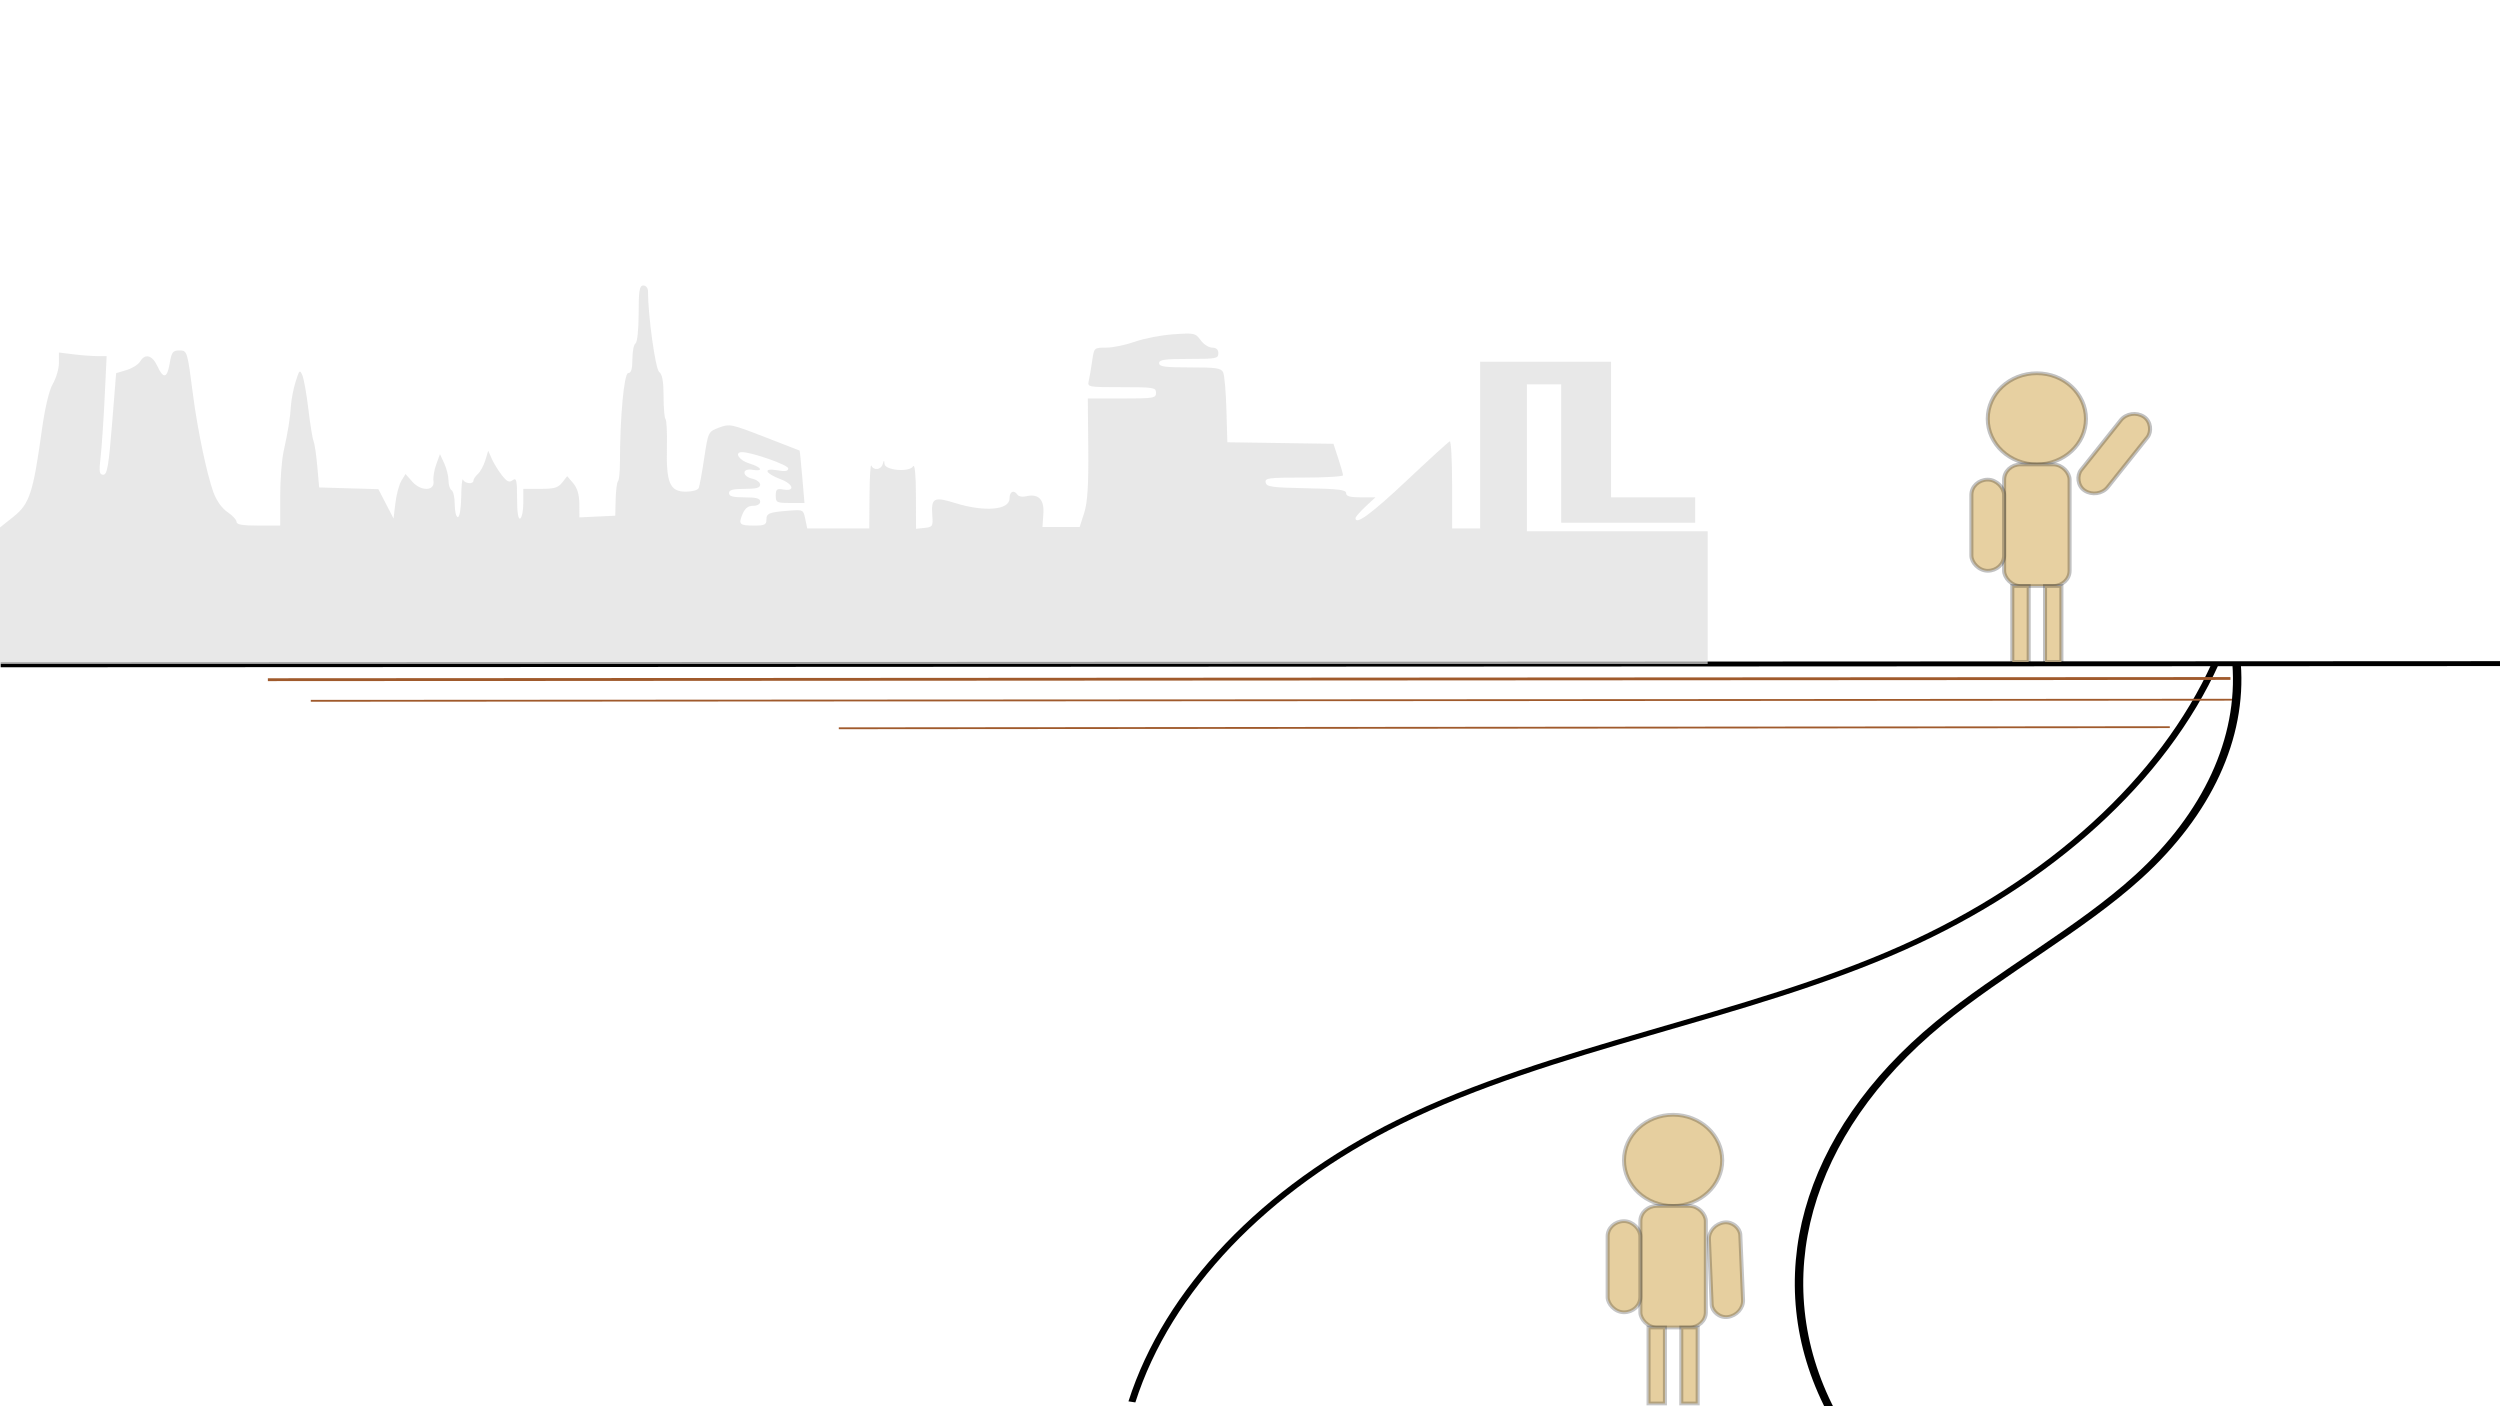 <?xml version="1.0" encoding="UTF-8" standalone="no"?>
<!-- Created with Inkscape (http://www.inkscape.org/) -->

<svg
   width="1920"
   height="1080"
   viewBox="0 0 1920 1080"
   version="1.1"
   id="svg1"
   xml:space="preserve"
   inkscape:version="1.3.1 (9b9bdc1480, 2023-11-25, custom)"
   sodipodi:docname="hero-section-image bo-bg-9.svg"
   xmlns:inkscape="http://www.inkscape.org/namespaces/inkscape"
   xmlns:sodipodi="http://sodipodi.sourceforge.net/DTD/sodipodi-0.dtd"
   xmlns:xlink="http://www.w3.org/1999/xlink"
   xmlns="http://www.w3.org/2000/svg"
   xmlns:svg="http://www.w3.org/2000/svg"><sodipodi:namedview
     id="namedview1"
     pagecolor="#ffffff"
     bordercolor="#000000"
     borderopacity="0.25"
     inkscape:showpageshadow="2"
     inkscape:pageopacity="0.0"
     inkscape:pagecheckerboard="0"
     inkscape:deskcolor="#d1d1d1"
     inkscape:document-units="px"
     inkscape:lockguides="false"
     showgrid="false"
     inkscape:zoom="0.66979167"
     inkscape:cx="960"
     inkscape:cy="540.46656"
     inkscape:window-width="1858"
     inkscape:window-height="1016"
     inkscape:window-x="0"
     inkscape:window-y="0"
     inkscape:window-maximized="1"
     inkscape:current-layer="layer1"
     showguides="false"><inkscape:grid
       id="grid9"
       units="px"
       originx="0"
       originy="0"
       spacingx="1"
       spacingy="1"
       empcolor="#0099e5"
       empopacity="0.302"
       color="#0099e5"
       opacity="0.149"
       empspacing="5"
       dotted="false"
       gridanglex="30"
       gridanglez="30"
       visible="false" /></sodipodi:namedview><defs
     id="defs1"><inkscape:path-effect
       effect="bspline"
       id="path-effect44"
       is_visible="true"
       lpeversion="1.3"
       weight="33.333"
       steps="2"
       helper_size="0"
       apply_no_weight="true"
       apply_with_weight="true"
       only_selected="false"
       uniform="false" /><inkscape:path-effect
       effect="spiro"
       id="path-effect43"
       is_visible="true"
       lpeversion="1" /><inkscape:path-effect
       effect="spiro"
       id="path-effect41"
       is_visible="true"
       lpeversion="1" /><inkscape:path-effect
       effect="spiro"
       id="path-effect9"
       is_visible="true"
       lpeversion="1" /><inkscape:path-effect
       effect="spiro"
       id="path-effect8"
       is_visible="true"
       lpeversion="1" /><linearGradient
       id="linearGradient8"
       inkscape:collect="always"><stop
         style="stop-color:#f9a800;stop-opacity:1;"
         offset="0"
         id="stop8" /><stop
         style="stop-color:#f9a800;stop-opacity:1;"
         offset="1"
         id="stop7" /></linearGradient><linearGradient
       id="linearGradient1"
       inkscape:collect="always"><stop
         style="stop-color:#ffe099;stop-opacity:1;"
         offset="0"
         id="stop2" /><stop
         style="stop-color:#f9a800;stop-opacity:1;"
         offset="1"
         id="stop1" /></linearGradient><linearGradient
       inkscape:collect="always"
       xlink:href="#linearGradient1"
       id="linearGradient2"
       x1="867.314"
       y1="-113.371"
       x2="873.792"
       y2="571.019"
       gradientUnits="userSpaceOnUse"
       gradientTransform="matrix(1,0,0,0.889,-2,0.214)" /><filter
       inkscape:collect="always"
       style="color-interpolation-filters:sRGB"
       id="filter4"
       x="-0.006"
       y="-11.92"
       width="1.012"
       height="24.84"><feGaussianBlur
         inkscape:collect="always"
         stdDeviation="4.175"
         id="feGaussianBlur4" /></filter><filter
       inkscape:collect="always"
       style="color-interpolation-filters:sRGB"
       id="filter5"
       x="-1.719297e-06"
       y="-12.65"
       width="1"
       height="26.301"><feGaussianBlur
         inkscape:collect="always"
         stdDeviation="0.001 4.175"
         id="feGaussianBlur5" /></filter><filter
       inkscape:collect="always"
       style="color-interpolation-filters:sRGB"
       id="filter6"
       x="-0.002"
       y="-5.123"
       width="1.003"
       height="11.246"><feGaussianBlur
         inkscape:collect="always"
         stdDeviation="1.2"
         id="feGaussianBlur6" /></filter><linearGradient
       inkscape:collect="always"
       xlink:href="#linearGradient8"
       id="linearGradient6"
       gradientUnits="userSpaceOnUse"
       gradientTransform="matrix(1.002,0,0,1.015,-4.714,502.618)"
       x1="868.329"
       y1="15.003"
       x2="873.792"
       y2="571.019" /><inkscape:path-effect
       effect="bspline"
       id="path-effect44-1"
       is_visible="true"
       lpeversion="1.3"
       weight="33.333"
       steps="2"
       helper_size="0"
       apply_no_weight="true"
       apply_with_weight="true"
       only_selected="false"
       uniform="false" /><filter
       inkscape:collect="always"
       style="color-interpolation-filters:sRGB"
       id="filter5-9"
       x="-1.719297e-06"
       y="-12.65"
       width="1"
       height="26.301"><feGaussianBlur
         inkscape:collect="always"
         stdDeviation="0.001 4.175"
         id="feGaussianBlur5-9" /></filter><inkscape:path-effect
       effect="bspline"
       id="path-effect85"
       is_visible="true"
       lpeversion="1.3"
       weight="33.333"
       steps="2"
       helper_size="0"
       apply_no_weight="true"
       apply_with_weight="true"
       only_selected="false"
       uniform="false" /><inkscape:path-effect
       effect="bspline"
       id="path-effect84"
       is_visible="true"
       lpeversion="1.3"
       weight="33.333"
       steps="2"
       helper_size="0"
       apply_no_weight="true"
       apply_with_weight="true"
       only_selected="false"
       uniform="false" /><inkscape:path-effect
       effect="simplify"
       id="path-effect82"
       is_visible="true"
       lpeversion="1.3"
       threshold="17.241"
       steps="1"
       smooth_angles="360"
       helper_size="0"
       simplify_individual_paths="false"
       simplify_just_coalesce="false" /><inkscape:path-effect
       effect="spiro"
       id="path-effect1"
       is_visible="true"
       lpeversion="1" /><filter
       inkscape:label="Marbled Ink"
       inkscape:menu="Image Paint and Draw"
       inkscape:menu-tooltip="Marbled transparency effect which conforms to image detected edges"
       style="color-interpolation-filters:sRGB;"
       id="filter56"
       x="-0.041"
       y="-0.059"
       width="1.081"
       height="1.119"><feGaussianBlur
         in="SourceGraphic"
         stdDeviation="1.5"
         result="result3"
         id="feGaussianBlur54" /><feComponentTransfer
         result="result1"
         in="result3"
         id="feComponentTransfer54"><feFuncR
           type="discrete"
           tableValues="0 0.1 0.2 0.3 0.4 0.5 0.6 0.7 0.8 0.9 1"
           id="feFuncR54" /><feFuncG
           type="discrete"
           tableValues="0 0.1 0.2 0.3 0.4 0.5 0.6 0.7 0.8 0.9 1"
           id="feFuncG54" /><feFuncB
           type="discrete"
           tableValues="0 0.1 0.2 0.3 0.4 0.5 0.6 0.7 0.8 0.9 1"
           id="feFuncB54" /></feComponentTransfer><feGaussianBlur
         result="result5"
         stdDeviation="0.01"
         id="feGaussianBlur55" /><feBlend
         in2="result5"
         result="result6"
         mode="lighten"
         in="result5"
         id="feBlend55" /><feColorMatrix
         in="result6"
         type="luminanceToAlpha"
         result="result2"
         id="feColorMatrix55" /><feSpecularLighting
         surfaceScale="5"
         result="result9"
         specularExponent="20"
         in="result2"
         specularConstant="1"
         id="feSpecularLighting55"><feDistantLight
           azimuth="180"
           elevation="90"
           id="feDistantLight55" /></feSpecularLighting><feComposite
         in2="result6"
         operator="arithmetic"
         in="result9"
         k1="0.4"
         k3="0.7"
         result="result3"
         id="feComposite55" /><feBlend
         in2="result1"
         in="result3"
         mode="normal"
         result="result8"
         id="feBlend56" /><feComposite
         in2="SourceGraphic"
         in="result8"
         operator="in"
         result="fbSourceGraphic"
         id="feComposite56" /><feColorMatrix
         result="fbSourceGraphicAlpha"
         in="fbSourceGraphic"
         values="0 0 0 -1 0 0 0 0 -1 0 0 0 0 -1 0 0 0 0 1 0"
         id="feColorMatrix56" /><feGaussianBlur
         id="feGaussianBlur56"
         result="result9"
         in="fbSourceGraphic"
         stdDeviation="2" /><feTurbulence
         id="feTurbulence56"
         baseFrequency="0.06"
         numOctaves="10"
         type="fractalNoise"
         result="result7"
         seed="0" /><feColorMatrix
         id="feColorMatrix57"
         values="1 0 0 0 0 0 1 0 0 0 0 0 1 0 0 0 0 0 1.5 -0.3 "
         result="result5" /><feComposite
         id="feComposite57"
         in="result9"
         operator="out"
         result="result6"
         in2="result5" /><feGaussianBlur
         id="feGaussianBlur57"
         result="result10"
         stdDeviation="0.5" /><feDisplacementMap
         id="feDisplacementMap57"
         result="result4"
         scale="120"
         yChannelSelector="G"
         xChannelSelector="A"
         in2="result10"
         in="result5" /><feComposite
         id="feComposite58"
         in="result9"
         operator="in"
         result="result2"
         in2="result4" /><feComposite
         id="feComposite59"
         in2="fbSourceGraphic"
         operator="in"
         in="result2"
         result="fbSourceGraphic" /><feBlend
         id="feBlend59"
         in2="result2"
         mode="multiply" /></filter><filter
       inkscape:label="Flex Metal"
       inkscape:menu="Materials"
       inkscape:menu-tooltip="Bright, polished uneven metal casting, colorizable"
       height="1.148"
       y="-0.074"
       width="1.101"
       x="-0.051"
       style="color-interpolation-filters:sRGB;"
       id="filter64"><feGaussianBlur
         stdDeviation="5"
         result="result8"
         id="feGaussianBlur61" /><feTurbulence
         seed="25"
         result="result7"
         type="turbulence"
         numOctaves="2"
         baseFrequency="0.03"
         id="feTurbulence61" /><feComposite
         in2="result8"
         result="result6"
         operator="in"
         in="result8"
         id="feComposite61" /><feDisplacementMap
         in="result7"
         in2="result6"
         xChannelSelector="A"
         yChannelSelector="A"
         scale="120"
         result="result4"
         id="feDisplacementMap61" /><feComposite
         in2="result4"
         result="result2"
         operator="arithmetic"
         in="SourceGraphic"
         k1="2"
         k3="2.5"
         k2="0.25"
         id="feComposite62" /><feComposite
         result="fbSourceGraphic"
         in="result2"
         operator="in"
         in2="SourceGraphic"
         id="feComposite63" /><feBlend
         mode="screen"
         in2="fbSourceGraphic"
         result="result91"
         id="feBlend63" /><feBlend
         mode="multiply"
         in2="result91"
         id="feBlend64" /></filter><filter
       inkscape:collect="always"
       style="color-interpolation-filters:sRGB"
       id="filter58"
       x="-0.015"
       y="-0.007"
       width="1.03"
       height="1.013"><feGaussianBlur
         inkscape:collect="always"
         stdDeviation="0.001"
         id="feGaussianBlur58" /></filter><filter
       inkscape:collect="always"
       style="color-interpolation-filters:sRGB"
       id="filter59"
       x="-0.011"
       y="-0.007"
       width="1.023"
       height="1.013"><feGaussianBlur
         inkscape:collect="always"
         stdDeviation="0.007"
         id="feGaussianBlur59" /></filter></defs><g
     inkscape:label="Laag 1"
     inkscape:groupmode="layer"
     id="layer1"><rect
       style="display:none;fill:url(#linearGradient6);stroke-width:1.008"
       id="rect1-9"
       width="1922.549"
       height="577.11"
       x="-1.475"
       y="504.58"
       inkscape:label="bottom" /><rect
       style="display:none;fill:url(#linearGradient2);stroke-width:0.943"
       id="rect1"
       width="1918.626"
       height="505.635"
       x="1.232"
       y="1.934"
       inkscape:label="top" /><path
       style="fill:#000000;fill-opacity:0.298;stroke:#000000;stroke-width:3.78;stroke-dasharray:none;stroke-opacity:1;filter:url(#filter6)"
       d="M 0.517,510.586 1920.249,509.655 v 0"
       id="path2"
       inkscape:label="horizon" /><g
       id="g9"
       inkscape:label="road"
       transform="matrix(1.435,0,0,0.999,339.668,0.544)"
       style="fill:none;fill-opacity:1"><path
         style="fill:none;fill-opacity:1;stroke:#000000;stroke-width:3.78;stroke-dasharray:none;stroke-opacity:1"
         d="M 369.081,1077.189 C 388.196,991.218 440.183,912.984 512.037,862.058 594.116,803.886 697.147,782.335 781.83,728.025 860.688,677.451 920.966,598.57 949.051,509.197"
         id="path8"
         inkscape:path-effect="#path-effect8"
         inkscape:original-d="m 369.08149,1077.1892 c 45.88398,-69.9424 95.30387,-143.42078 142.9558,-215.13119 47.65194,-71.7104 178.75,-87.72099 269.79282,-134.03315 91.04282,-46.31215 114.49313,-156.54625 167.22103,-218.82756"
         sodipodi:nodetypes="cssc" /><path
         style="fill:none;fill-opacity:1;stroke:#000000;stroke-width:3.78;stroke-dasharray:none;stroke-opacity:1"
         d="m 781.685,1083.66 c -30.165,-99.687 -11.798,-212.868 48.343,-297.901 27.69,-39.15 63.419,-72.298 89.247,-112.7 30.919,-48.366 46.49,-106.386 43.941,-163.733"
         id="path9"
         inkscape:path-effect="#path-effect9"
         inkscape:original-d="m 781.68509,1083.6603 c 49.03545,-73.4554 -3.51751,-221.6207 48.34253,-297.90063 51.86004,-76.27993 24.83979,-92.5249 89.24728,-112.70028 96.6827,-30.28545 47.06445,-102.32451 43.94061,-163.73335"
         sodipodi:nodetypes="cssc"
         transform="matrix(1.196,0,0,1,-191.709,0.319)" /><path
         style="mix-blend-mode:normal;fill:#a05a2c;stroke:#a05a2c;stroke-width:2.194;stroke-dasharray:none;stroke-opacity:1;filter:url(#filter4)"
         d="M 206.662,521.931 1863.379,520.999 v 0"
         id="path3"
         transform="matrix(0.634,0,0,1.002,-224.367,-1.007)" /><path
         style="mix-blend-mode:normal;fill:#a05a2c;stroke:#a05a2c;stroke-width:1.41;stroke-dasharray:none;stroke-opacity:1;filter:url(#filter5-9)"
         d="m 238.55,538.133 1611.64,-0.848 v 0"
         id="path3-6-4"
         transform="matrix(0.442,0,0,1.004,106.776,19.047)" /><path
         style="mix-blend-mode:normal;fill:#a05a2c;stroke:#a05a2c;stroke-width:1.41;stroke-dasharray:none;stroke-opacity:1;filter:url(#filter5)"
         d="m 238.55,538.133 1611.64,-0.848 v 0"
         id="path3-6"
         transform="matrix(0.638,0,0,1.002,-222.564,-0.988)" /></g><g
       id="g48"
       transform="matrix(1.257,0,0,1.167,1501.456,274.989)"
       inkscape:label="poppetje-2"
       style="stroke:#040000;stroke-width:2.477;stroke-dasharray:none;stroke-opacity:0.244;fill:#e7d0a1;fill-opacity:1;filter:url(#filter59)"><circle
         cx="50"
         cy="40"
         r="30"
         fill="#ffd9c0"
         id="circle1"
         style="stroke:#040000;stroke-width:2.477;stroke-dasharray:none;stroke-opacity:0.244;fill:#e7d0a1;fill-opacity:1" /><rect
         x="30"
         y="70"
         width="40"
         height="80"
         fill="#6da3f9"
         rx="10"
         id="rect1-7"
         style="stroke:#040000;stroke-width:2.477;stroke-dasharray:none;stroke-opacity:0.244;fill:#e7d0a1;fill-opacity:1" /><rect
         x="10"
         y="80"
         width="20"
         height="60"
         fill="#ffd9c0"
         rx="10"
         id="rect2"
         style="stroke:#040000;stroke-width:2.477;stroke-dasharray:none;stroke-opacity:0.244;fill:#e7d0a1;fill-opacity:1" /><rect
         x="-125.624"
         y="-26.066"
         width="19.814"
         height="60.584"
         fill="#ffd9c0"
         rx="9.907"
         id="rect3"
         style="stroke:#040000;stroke-width:2.478;stroke-dasharray:none;stroke-opacity:0.244;fill:#e7d0a1;fill-opacity:1"
         transform="matrix(-0.819,-0.573,0.595,-0.804,0,0)" /><rect
         x="35"
         y="150"
         width="10"
         height="50"
         fill="#6da3f9"
         id="rect4"
         style="fill:#e7d0a1;fill-opacity:1;stroke:#040000;stroke-width:2.477;stroke-dasharray:none;stroke-opacity:0.244" /><rect
         x="55"
         y="150"
         width="10"
         height="50"
         fill="#6da3f9"
         id="rect5"
         style="fill:#e7d0a1;fill-opacity:1;stroke:#040000;stroke-width:2.477;stroke-dasharray:none;stroke-opacity:0.244" /></g><g
       id="g48-0"
       transform="matrix(1.257,0,0,1.167,1222.094,844.467)"
       inkscape:label="poppetje-1"
       style="stroke:#040000;stroke-width:2.477;stroke-dasharray:none;stroke-opacity:0.226;fill:#e6cf9f;fill-opacity:1;filter:url(#filter58);opacity:1"><circle
         cx="50"
         cy="40"
         r="30"
         fill="#ffd9c0"
         id="circle1-4"
         style="stroke:#040000;stroke-width:2.477;stroke-dasharray:none;stroke-opacity:0.226;fill:#e6cf9f;fill-opacity:1" /><rect
         x="30"
         y="70"
         width="40"
         height="80"
         fill="#6da3f9"
         rx="10"
         id="rect1-7-2"
         style="stroke:#040000;stroke-width:2.477;stroke-dasharray:none;stroke-opacity:0.226;fill:#e6cf9f;fill-opacity:1" /><rect
         x="10"
         y="80"
         width="20"
         height="60"
         fill="#ffd9c0"
         rx="10"
         id="rect2-9"
         style="stroke:#040000;stroke-width:2.477;stroke-dasharray:none;stroke-opacity:0.226;fill:#e6cf9f;fill-opacity:1" /><rect
         x="68.653"
         y="92.633"
         width="19.386"
         height="62.285"
         fill="#ffd9c0"
         rx="9.693"
         id="rect3-6"
         style="stroke:#040000;stroke-width:2.485;stroke-dasharray:none;stroke-opacity:0.226;fill:#e6cf9f;fill-opacity:1"
         transform="matrix(0.989,-0.149,0.039,0.999,0,0)" /><rect
         x="35"
         y="150"
         width="10"
         height="50"
         fill="#6da3f9"
         id="rect4-1"
         style="fill:#e6cf9f;fill-opacity:1;stroke:#040000;stroke-width:2.477;stroke-dasharray:none;stroke-opacity:0.226" /><rect
         x="55"
         y="150"
         width="10"
         height="50"
         fill="#6da3f9"
         id="rect5-0"
         style="fill:#e6cf9f;fill-opacity:1;stroke:#040000;stroke-width:2.477;stroke-dasharray:none;stroke-opacity:0.226" /></g></g><g
     inkscape:groupmode="layer"
     id="layer3"
     inkscape:label="skyline"><path
       id="path10"
       style="opacity:1;fill:#dedede;fill-opacity:0.703;stroke-width:1.002;stroke-dasharray:none"
       d="m 494.064,219.266 c -2.951,0 -3.59,3.842 -3.59,21.564 0,12.036 -1.058,22.158 -2.394,22.906 -1.317,0.737 -2.393,6.164 -2.393,12.059 0,7.535 -0.956,10.719 -3.221,10.719 -3.193,0 -6.318,33.747 -6.344,68.512 -0.01,7.258 -0.676,13.801 -1.49,14.539 -0.815,0.738 -1.624,7 -1.797,13.918 l -0.315,12.578 -13.764,0.65 -13.762,0.65 -0.053,-10.412 c -0.035,-6.937 -1.603,-12.221 -4.697,-15.834 l -4.644,-5.424 -3.816,4.881 c -3.159,4.04 -6.061,4.881 -16.846,4.881 h -13.029 v 10.719 c 0,5.895 -1.076,11.321 -2.393,12.059 -1.516,0.849 -2.394,-4.766 -2.394,-15.322 0,-14.05 -0.527,-16.268 -3.357,-14.139 -2.676,2.013 -4.361,1.245 -8.316,-3.789 -2.729,-3.473 -6.206,-9.128 -7.727,-12.564 l -2.766,-6.248 -2.234,7.342 c -1.229,4.039 -3.781,8.745 -5.672,10.459 -1.891,1.714 -3.438,4.023 -3.438,5.131 0,3.008 -6.597,2.432 -7.99,-0.697 -0.664,-1.491 -1.293,4.366 -1.396,13.016 -0.107,8.924 -1.224,15.727 -2.582,15.727 -1.316,0 -2.395,-4.334 -2.395,-9.633 0,-5.298 -1.076,-10.237 -2.393,-10.975 -1.316,-0.737 -2.395,-4.099 -2.395,-7.471 0,-3.372 -1.478,-9.317 -3.285,-13.213 l -3.287,-7.084 -2.859,7.855 c -1.573,4.32 -2.518,10.079 -2.1,12.799 1.196,7.771 -9.578,8.122 -16.258,0.529 l -5.211,-5.924 -3.174,5.17 c -1.745,2.843 -3.817,10.538 -4.604,17.1 l -1.43,11.932 -5.824,-11.275 -5.824,-11.277 -22.74,-0.654 -22.738,-0.656 -1.447,-16.268 c -0.796,-8.948 -2.102,-17.734 -2.9,-19.523 -0.799,-1.79 -2.562,-12.668 -3.92,-24.172 -1.358,-11.504 -3.424,-23.218 -4.592,-26.031 -1.962,-4.723 -2.359,-4.367 -5.189,4.648 -1.686,5.369 -3.316,13.665 -3.625,18.438 -0.643,9.938 -2.088,18.94 -5.703,35.547 -1.399,6.427 -2.543,21.801 -2.543,34.166 v 22.48 h -16.756 c -12.23,0 -16.756,-0.768 -16.756,-2.846 0,-1.565 -3.13,-4.944 -6.957,-7.508 -4.255,-2.851 -8.457,-8.749 -10.816,-15.188 -4.965,-13.547 -12.197,-47.973 -15.596,-74.244 -4.503,-34.802 -4.474,-34.709 -10.75,-34.709 -4.806,0 -5.833,1.389 -7.219,9.762 -1.94,11.726 -4.836,12.385 -9.545,2.17 -3.868,-8.39 -9.434,-9.833 -13.217,-3.428 -1.353,2.291 -6.046,5.238 -10.428,6.549 l -7.967,2.383 -3.123,39.006 c -2.576,32.178 -3.756,39.008 -6.752,39.008 -3.026,0 -3.371,-2.259 -2.061,-13.559 0.865,-7.457 2.264,-27.957 3.109,-45.555 l 1.535,-31.996 h -7.221 c -3.971,0 -12.216,-0.622 -18.324,-1.381 l -11.105,-1.379 v 8 c 0,4.4 -2.092,11.609 -4.646,16.021 -2.921,5.044 -6.096,18.49 -8.557,36.223 -6.61,47.639 -9.375,56.033 -21.688,65.855 l -10.59,8.447 v 52.33 52.332 H 655.634 1311.486 v -50.979 -50.977 h -69.414 -69.416 v -56.4 -56.402 h 13.166 13.164 v 53.148 53.146 h 51.463 51.463 v -9.762 -9.762 h -32.314 -32.312 v -52.062 -52.062 h -50.268 -50.266 v 63.994 63.992 h -10.771 -10.771 v -33.805 c 0,-18.592 -0.808,-33.478 -1.795,-33.08 -0.987,0.398 -15.798,13.901 -32.912,30.008 -27.346,25.736 -39.494,34.655 -39.494,28.996 0,-0.921 3.443,-4.894 7.65,-8.828 l 7.65,-7.152 h -11.242 c -8.295,0 -11.24,-0.836 -11.24,-3.189 0,-2.607 -5.562,-3.301 -30.488,-3.797 -26.822,-0.534 -30.586,-1.063 -31.293,-4.402 -0.731,-3.453 1.92,-3.797 29.293,-3.797 16.553,0 30.096,-0.799 30.096,-1.775 0,-0.977 -1.651,-6.811 -3.668,-12.965 l -3.666,-11.189 -40.748,-0.592 -40.75,-0.594 -0.709,-24.947 c -0.39,-13.721 -1.522,-26.654 -2.516,-28.742 -1.547,-3.249 -5.22,-3.797 -25.488,-3.797 -19.453,0 -23.68,-0.581 -23.68,-3.254 0,-2.664 4.123,-3.254 22.74,-3.254 21.144,0 22.738,-0.304 22.738,-4.338 0,-2.875 -1.596,-4.338 -4.732,-4.338 -2.603,0 -6.588,-2.566 -8.855,-5.703 -3.964,-5.483 -4.776,-5.659 -20.998,-4.535 -9.282,0.643 -22.571,3.209 -29.531,5.703 -6.96,2.494 -16.858,4.535 -21.994,4.535 -9.339,0 -9.34,-8.6e-4 -10.815,10.303 -0.811,5.667 -1.974,12.501 -2.586,15.186 -1.099,4.827 -0.822,4.881 25.264,4.881 24.78,0 26.377,0.262 26.377,4.338 0,4.074 -1.597,4.34 -26.193,4.34 H 835.431 l 0.359,38.504 c 0.263,28.151 -0.578,41.42 -3.129,49.35 l -3.49,10.848 h -14.281 -14.281 l 0.688,-10.146 c 0.756,-11.137 -3.773,-15.687 -13.355,-13.416 -2.697,0.639 -5.629,0.102 -6.514,-1.195 -2.79,-4.091 -6.111,-2.562 -6.111,2.812 0,8.973 -19.233,10.57 -41.957,3.484 -16.238,-5.063 -18.352,-3.87 -17.334,9.783 0.598,8.023 0.151,8.729 -5.936,9.363 l -6.584,0.688 -0.072,-25.633 c -0.046,-16.2 -0.864,-24.411 -2.223,-22.309 -3.041,4.705 -21.528,3.081 -21.918,-1.926 -0.239,-3.068 -0.432,-3.036 -1.373,0.229 -1.263,4.379 -6.951,5.085 -8.732,1.084 -0.664,-1.491 -1.293,8.759 -1.397,22.777 l -0.189,25.488 H 643.775 619.947 l -1.502,-7.248 c -1.481,-7.154 -1.644,-7.237 -12.674,-6.375 -15.276,1.193 -17.158,1.966 -17.158,7.047 0,3.663 -1.549,4.406 -9.176,4.406 -11.517,0 -12.474,-0.916 -9.189,-8.803 1.872,-4.494 4.275,-6.381 8.119,-6.381 3.257,0 5.459,-1.313 5.459,-3.254 0,-2.458 -2.926,-3.254 -11.969,-3.254 -9.043,0 -11.969,-0.795 -11.969,-3.254 0,-2.458 2.926,-3.254 11.969,-3.254 8.974,0 11.969,-0.804 11.969,-3.213 0,-1.767 -2.693,-3.826 -5.984,-4.574 -8.133,-1.85 -8.133,-8.276 0,-6.867 8.956,1.552 7.211,-1.996 -2.394,-4.869 -7.807,-2.335 -11.867,-8.678 -5.555,-8.678 7.458,0 35.475,9.838 35.475,12.457 0,2.19 -2.191,2.552 -8.723,1.441 -10.913,-1.855 -9.069,2.379 3.031,6.961 9.603,3.636 11.153,9.441 2.102,7.873 -5.15,-0.892 -5.984,-0.246 -5.984,4.639 0,5.3 0.73,5.676 11.025,5.676 h 11.025 l -1.717,-20.064 c -0.945,-11.036 -1.869,-20.136 -2.051,-20.221 -0.182,-0.085 -12.303,-4.79 -26.938,-10.455 -25.758,-9.971 -26.873,-10.198 -34.928,-7.148 -8.277,3.134 -8.336,3.255 -11.377,23.424 -1.681,11.15 -3.582,21.513 -4.225,23.029 -0.649,1.534 -5.045,2.758 -9.902,2.758 -12.209,0 -15.111,-6.713 -14.514,-33.576 0.255,-11.439 -0.219,-21.416 -1.053,-22.172 -0.834,-0.756 -1.518,-8.67 -1.518,-17.586 0,-11.322 -1.014,-16.937 -3.359,-18.619 -2.887,-2.07 -8.609,-43.347 -8.609,-62.104 0,-2.374 -1.607,-4.299 -3.59,-4.299 z" /></g></svg>
